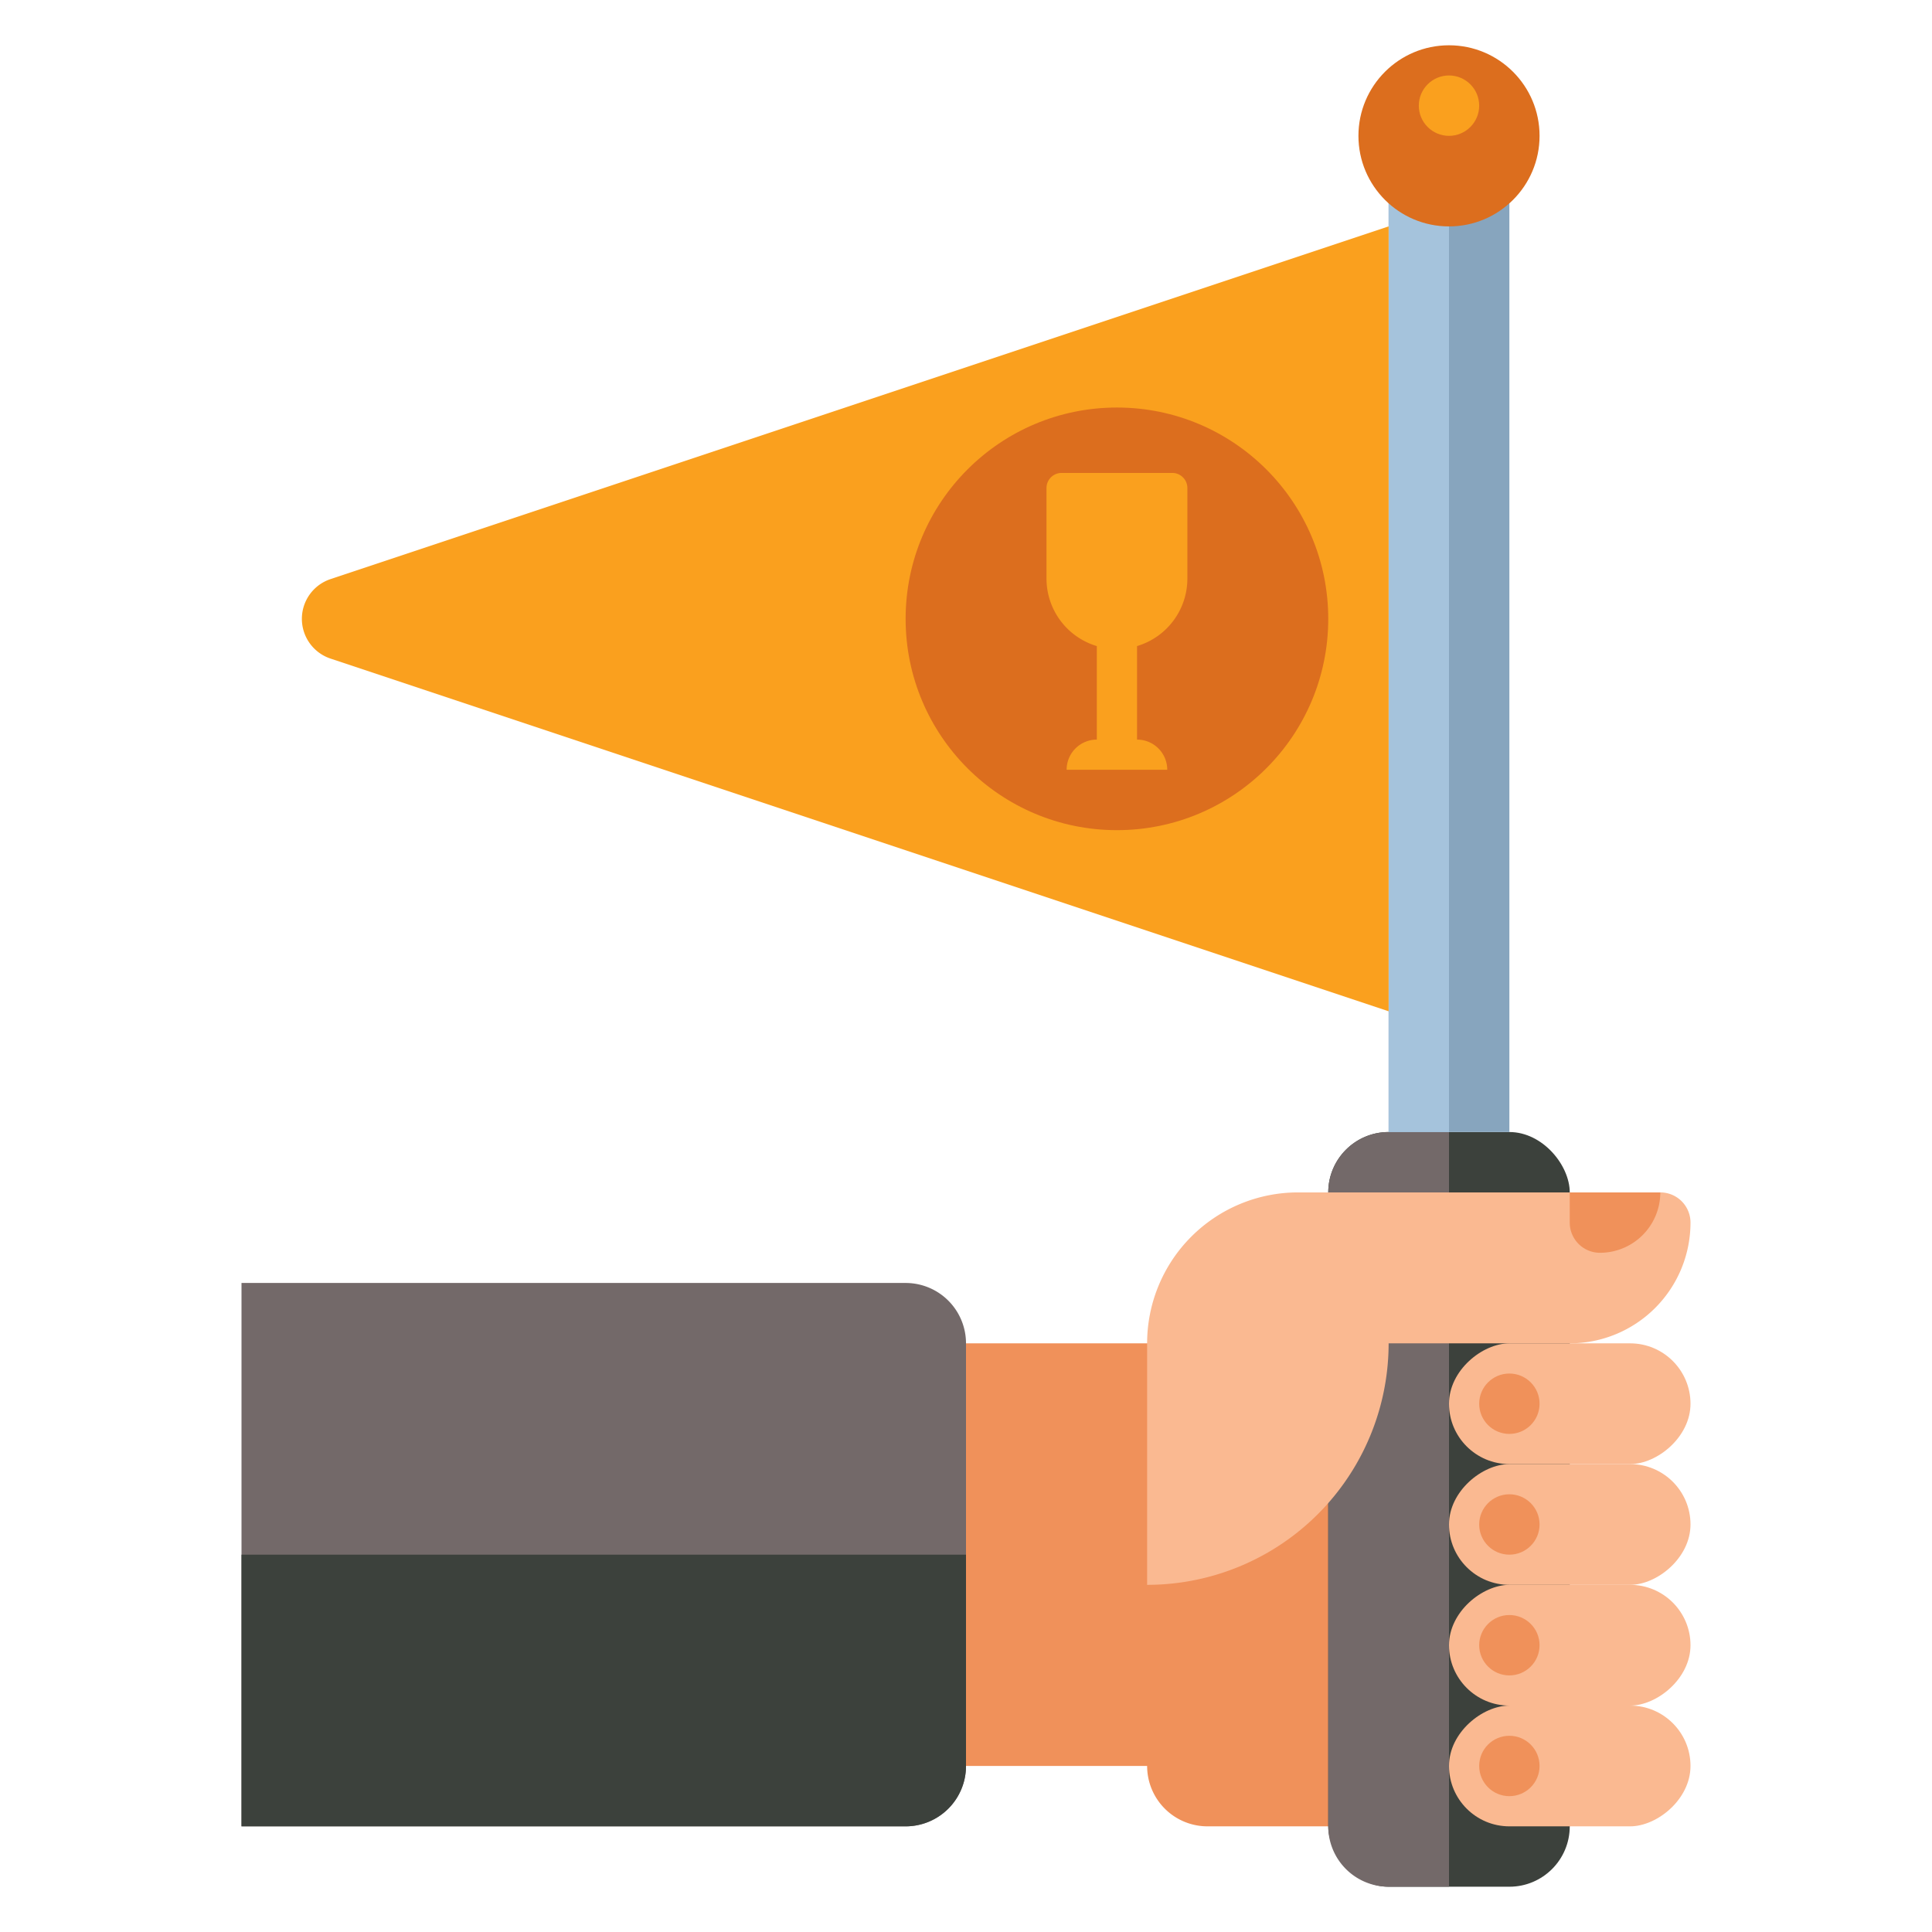<svg xmlns="http://www.w3.org/2000/svg" viewBox="0 0 512 512"><title>80 Winery Icons - Expanded</title><path d="M304,356H256V468h48a16,16,0,0,0,16,16h96V356Z" fill="#f0915a"/><rect x="352" y="300" width="64" height="200" rx="16" ry="16" fill="#3c413c"/><path d="M368,300h16a0,0,0,0,1,0,0V500a0,0,0,0,1,0,0H368a16,16,0,0,1-16-16V316A16,16,0,0,1,368,300Z" fill="#736969"/><rect x="400" y="372" width="32" height="64" rx="16" ry="16" transform="translate(820 -12) rotate(90)" fill="#fab991"/><rect x="400" y="404" width="32" height="64" rx="16" ry="16" transform="translate(852 20) rotate(90)" fill="#fab991"/><rect x="400" y="436" width="32" height="64" rx="16" ry="16" transform="translate(884 52) rotate(90)" fill="#fab991"/><circle cx="400" cy="404" r="8" fill="#f0915a"/><rect x="400" y="340" width="32" height="64" rx="16" ry="16" transform="translate(788 -44) rotate(90)" fill="#fab991"/><circle cx="400" cy="372" r="8" fill="#f0915a"/><circle cx="400" cy="436" r="8" fill="#f0915a"/><circle cx="400" cy="468" r="8" fill="#f0915a"/><path d="M440,316H344a40,40,0,0,0-40,40h0v64h0a64,64,0,0,0,64-64h48a32,32,0,0,0,32-32h0A8,8,0,0,0,440,316Z" fill="#fab991"/><path d="M420,312h0a16,16,0,0,1,16,16v0a8,8,0,0,1-8,8h-8a0,0,0,0,1,0,0V312A0,0,0,0,1,420,312Z" transform="translate(752 -104) rotate(90)" fill="#f0915a"/><path d="M104,316H216a16,16,0,0,1,16,16V508a0,0,0,0,1,0,0H88a0,0,0,0,1,0,0V332A16,16,0,0,1,104,316Z" transform="translate(572 252) rotate(90)" fill="#736969"/><path d="M124,352h56a16,16,0,0,1,16,16V544a0,0,0,0,1,0,0H124a0,0,0,0,1,0,0V352A0,0,0,0,1,124,352Z" transform="translate(608 288) rotate(90)" fill="#3c413c"/><rect x="368" y="36" width="32" height="264" fill="#87a5be"/><rect x="368" y="36" width="16" height="264" fill="#a5c3dc"/><circle cx="384" cy="36" r="24" fill="#dc6e1e"/><circle cx="384" cy="28" r="8" fill="#faa01e"/><path d="M368,268V60L87.589,153.47A11.1,11.1,0,0,0,80,164h0a11.1,11.1,0,0,0,7.589,10.53Z" fill="#faa01e"/><circle cx="296" cy="164" r="56" fill="#dc6e1e"/><path d="M314.667,153.333v-24a4,4,0,0,0-4-4H281.333a4,4,0,0,0-4,4v24a18.668,18.668,0,0,0,13.334,17.884V196a8,8,0,0,0-8,8h26.666a8,8,0,0,0-8-8V171.217A18.668,18.668,0,0,0,314.667,153.333Z" fill="#faa01e"/></svg>